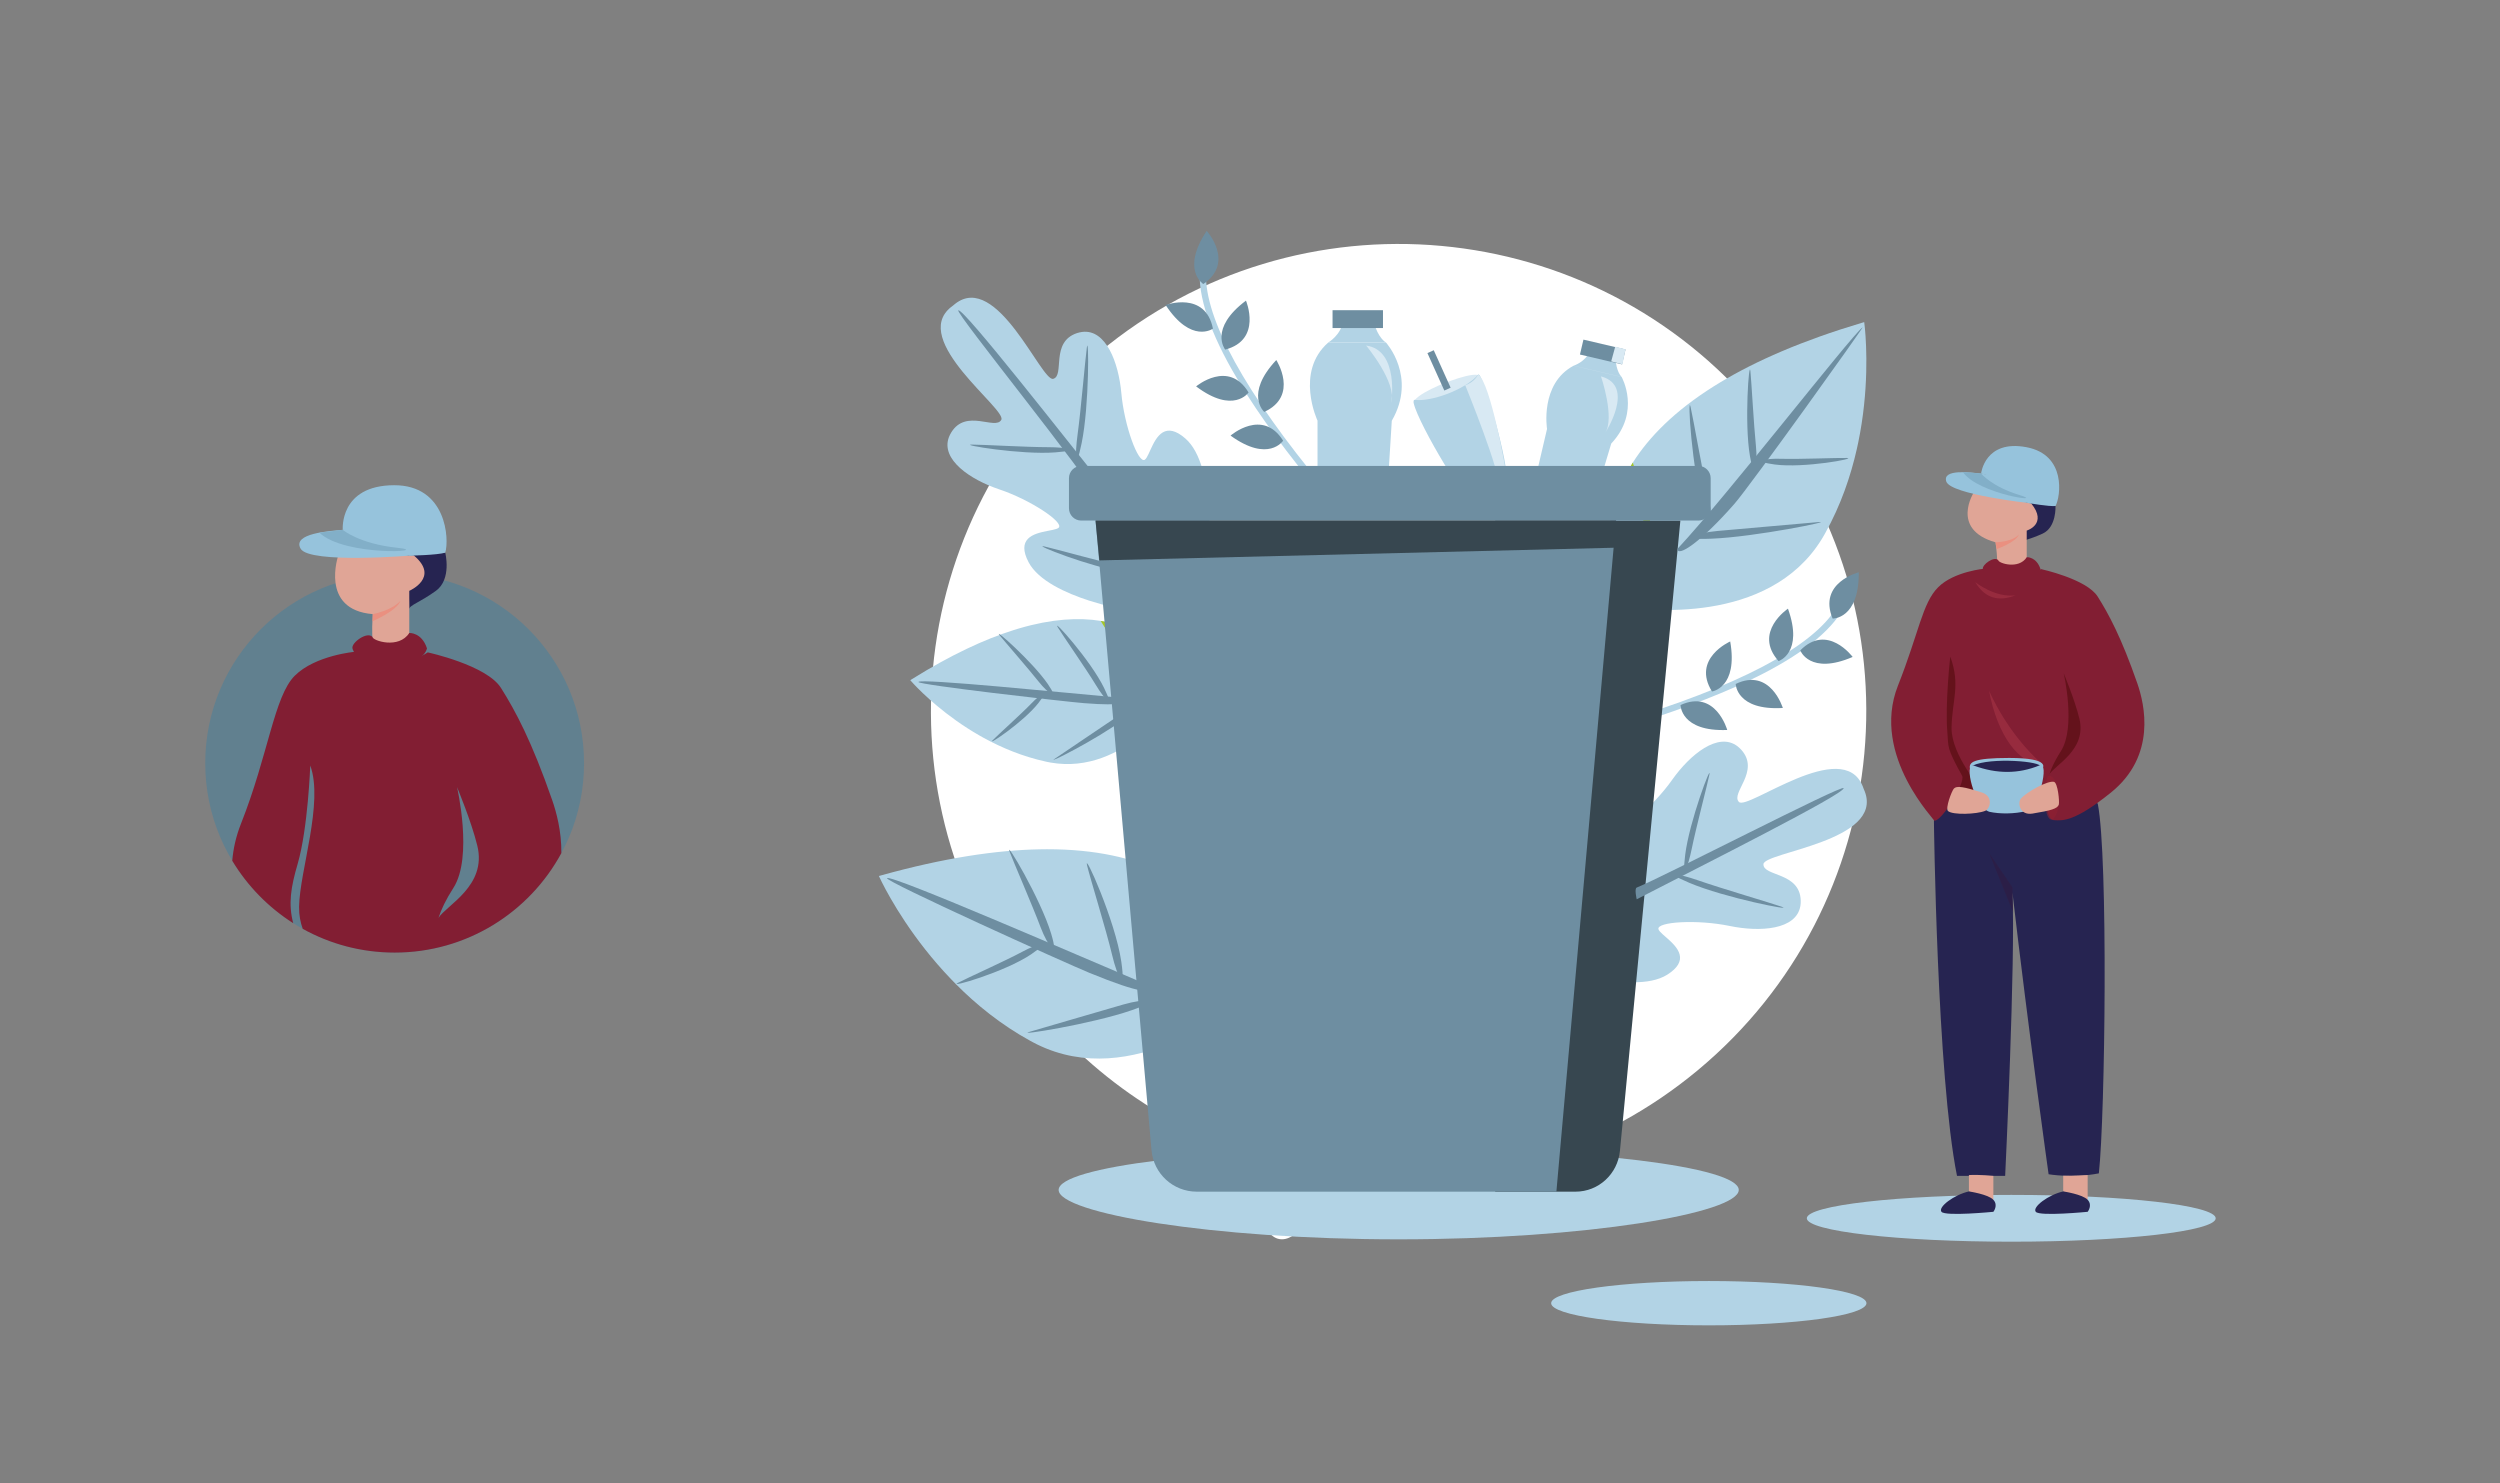 <svg xmlns="http://www.w3.org/2000/svg" xmlns:xlink="http://www.w3.org/1999/xlink" viewBox="0 0 1190.29 706.23">
  <rect x="0" y="0" width="1190.29" height="706.23" fill="#808080" stroke="none"/>
  <style>
    .st3{fill:#dbcdb5}.st4{fill:#b2d3e5}.st5{fill:#a6c726}.st6{fill:#6e8ea1}.st7{fill:#d8e9f3}.st8{fill:#374750}.st9{fill:#64121b}.st10{fill:#262451}.st11{fill:#821e33}.st12{fill:#e0a596}.st13{fill:#96c3dc}.st16{opacity:.6;fill:#a53447;enable-background:new}.st18{fill:#82afc8}.st64{fill:none}
  </style>
  <g id="Ebene_3">
    <defs>
      <path id="SVGID_1_" d="M418.43 109.93h636.5v481.26h-636.5z"/>
    </defs>
    <clipPath id="SVGID_2_">
      <use xlink:href="#SVGID_1_" overflow="visible"/>
    </clipPath>
    <g clip-path="url(#SVGID_2_)">
      <path d="M523.49 167.66c94.53-78.62 234.93-65.8 313.58 28.62 78.65 94.41 65.78 234.69-28.75 313.29-45.42 37.77-101.44 54.44-156.11 51.07 0 0 0-.01-.02-.01h-.03c-.23-.02-1.11-.11-2.49-.17-5.98-.23-17.65 1.09-23.91 9.97-7.93 11.24-5.94 16.1-11.98 18.84-10.36 4.68-17.67-12.91-3.63-19.66 13.77-6.63 2.88-14.68 2.42-15h-.01c-44.59-10.95-86.19-35.71-117.82-73.67-78.65-94.41-65.79-234.67 28.75-313.28z" fill="#fff"/>
      <path class="st3" d="M526.95 239.53c0-.01.01-.02.02-.02l-.01.02h-.01zM528.43 237.98c-.77.86-1.3 1.39-1.44 1.51.47-.49.95-1 1.44-1.51z"/>
      <path class="st4" d="M563.65 324.78c.46 1 .66 1.59.66 1.59s-.14.24-.42.67c-3.47 5.47-28.26 42.23-63.63 36.04-.53-.1-1.07-.2-1.61-.31-.25-.05-.5-.1-.73-.16-10.96-2.39-20.88-6.54-29.49-11.25-.67-.36-1.33-.73-1.97-1.1-16.23-9.27-27.42-20.33-31.43-24.6-1.08-1.15-1.64-1.81-1.64-1.81.21-.14.43-.27.65-.41 18.66-11.65 34.78-19.11 48.7-23.49.78-.25 1.55-.48 2.32-.71 15.78-4.66 28.63-5.3 39.03-3.62 1.02.16 2.01.35 2.98.56 24.26 5.18 34.11 23.16 36.58 28.6z"/>
      <path class="st5" d="M527.04 296.2l17.22 27.48.12.19-1.89 1.18-.93-1.48-17.51-27.94c1.03.17 2.02.36 2.99.57z"/>
      <path class="st4" d="M575.49 241.1c.16 2.13.27 4.17.33 6.04.2 5.98-.04 10.26-.05 10.6 0 .01-.01.01-.01.01l-41 32.37h-.01c-.34-.06-4.55-.83-10.32-2.41-1.8-.5-3.76-1.07-5.81-1.72-10.96-3.54-24.26-9.47-28.9-18.32-1.43-2.72-2.02-4.91-2.03-6.7 0-.92.15-1.72.43-2.44 2.38-6.08 13.93-5.4 15.93-7.28 2.69-2.54-13.42-13.28-28.24-18.24-13.85-4.64-28.05-14.22-24.01-24.91.15-.38.31-.76.51-1.14.17-.36.37-.71.6-1.07 7.07-11.56 21.08-.86 23.83-6.02 2.7-5.07-43.75-37.88-23.9-53.7.3-.25.65-.5.98-.74.32-.27.63-.55.94-.78 19.97-15.63 41.1 37.17 46.67 35.72 5.66-1.48-1.5-17.58 11.39-21.79.4-.14.78-.25 1.18-.32.42-.1.83-.17 1.23-.22 11.34-1.45 17.36 14.59 18.66 29.13 1.38 15.56 8.08 33.72 11.17 31.71 2.31-1.5 4.32-12.89 10.78-13.8.77-.11 1.59-.06 2.48.15 1.74.42 3.73 1.51 6.05 3.54 7.54 6.53 10.22 20.85 11.12 32.33zM759.18 465.38c-2.12-.46-4.12-.96-5.94-1.45-5.84-1.55-9.91-3.03-10.25-3.15-.01 0-.01-.01-.01-.01l-19.34-49.13v-.01c.16-.31 2.13-4.16 5.35-9.28 1-1.6 2.13-3.33 3.36-5.11 6.61-9.57 16.25-20.71 26.18-22.61 3.05-.58 5.35-.52 7.08-.01.88.27 1.63.65 2.25 1.13 5.19 4.08 1.15 15.06 2.39 17.54 1.67 3.35 16.77-9.12 25.89-22.01 8.52-12.05 21.95-22.99 31.12-15.96.34.26.65.52.97.83.3.27.57.56.86.88 9.12 10.22-5.33 20.64-1.14 24.81 4.12 4.09 49.44-31.28 58.94-7.44.15.36.3.77.43 1.17.17.38.35.77.48 1.15 9.29 23.9-47.98 28.92-48.2 34.73-.22 5.92 17.46 3.68 17.75 17.38.01.43 0 .83-.02 1.23-.02.43-.07.84-.14 1.27-1.91 11.39-19.19 12.54-33.63 9.54-15.46-3.21-35-2.03-33.94 1.55.78 2.67 11.22 7.94 10.21 14.47-.12.77-.41 1.55-.87 2.36-.92 1.55-2.56 3.18-5.19 4.83-8.58 5.37-23.22 3.78-34.59 1.3z"/>
      <path class="st5" d="M736.51 475.13l-1.1-.57-1.1-.58.21-.41 31.3-59.86c.88.27 1.63.65 2.23 1.13l-29.99 57.33-.88 1.69-.67 1.27z"/>
      <path class="st4" d="M595.08 470.51c.21 1.55.26 2.42.26 2.42s-.29.26-.84.74c-6.91 6.04-55.31 46.07-100.9 23.5-.69-.33-1.38-.69-2.07-1.07-.31-.16-.63-.34-.94-.51-13.93-7.63-25.77-17.25-35.56-27.11-.76-.76-1.5-1.53-2.23-2.3-18.34-19.09-29.12-38.6-32.85-46-1-1.99-1.5-3.1-1.5-3.1.35-.1.69-.2 1.04-.29 30.01-8.36 54.91-12.03 75.56-12.42 1.15-.02 2.3-.04 3.42-.04 23.31-.01 41.03 4.27 54.48 10.71 1.32.63 2.59 1.28 3.83 1.95 30.94 16.75 37.12 45.12 38.3 53.52z"/>
      <path class="st5" d="M556.78 417l12.39 44.24.09.31-3.04.86-.67-2.37-12.61-44.97c1.32.62 2.6 1.26 3.84 1.93z"/>
      <path class="st4" d="M884.73 210.7c-.21.99-.42 2-.65 3-2.93 12.99-7.63 26.81-15.04 40.1-.16.3-.33.6-.5.89-.37.66-.74 1.29-1.13 1.92-25.48 41.53-85.12 33.72-93.82 32.33-.69-.11-1.07-.19-1.07-.19s-.41-.73-1.02-2.08c-3.32-7.41-12.77-33.57 3.81-62.91.66-1.17 1.36-2.34 2.11-3.52 7.63-12.07 19.83-24.58 38.75-36.44.92-.57 1.85-1.15 2.8-1.72 16.95-10.21 39.01-19.91 67.62-28.42l.99-.3s.16 1.15.36 3.29c.73 7.91 1.93 29.21-3.21 54.05z"/>
      <path class="st5" d="M790.77 265.39l-2.9.86-.09-.29-12.48-42.21c.66-1.17 1.36-2.34 2.11-3.52l12.69 42.9.67 2.26z"/>
      <path class="st4" d="M623.67 223.99c-35.36-43.99-52.32-77.74-49.13-98.06.12-.83-.43-1.61-1.25-1.75-.83-.14-1.6.43-1.72 1.27-1.96 12.56 3.1 29.61 15.05 50.73 8.76 15.47 21.22 33.14 37.07 52.63V224h-.02z"/>
      <path class="st6" d="M577.5 156.47s-10.26 7.44-22.53-11.25c0 0 18.9-6.91 22.53 11.25zM583.33 166.45s-7.94-9.91 9.89-23.32c0-.01 7.89 18.65-9.89 23.32zM572.92 135.24s-10.77-6.67 1.61-25.31c0 0 13.6 14.94-1.61 25.31zM594.46 186.87s-7.16 10.51-24.97-2.9c-.01.01 15.46-12.96 24.97 2.9zM601.93 196.12s-9.53-8.39 5.73-24.7c0 0 10.98 17.01-5.73 24.7zM610.91 209.82s-6.96 10.65-25.02-2.42c-.01 0 15.22-13.25 25.02 2.42z"/>
      <path class="st4" d="M878.26 285.06c-.76-.35-1.66-.01-2 .76-8.47 18.86-41.41 37.75-95.58 54.95l-1.22 3.57c23.72-7.44 43.63-15.25 59.3-23.26 21.49-10.99 35.02-22.43 40.24-34.01.35-.76.02-1.67-.74-2.01z"/>
      <path class="st6" d="M857.13 309.67s4.5 11.91 24.95 3.11c0 0-12.02-16.26-24.95-3.11zM846.81 314.76s12.03-3.87 4.47-24.96c.01-.01-16.76 11.2-4.47 24.96zM872.53 294.5s12.63.4 12.46-22.03c0-.01-19.51 4.91-12.46 22.03zM826.39 325.64s.24 12.74 22.44 11.44c-.01.01-5.87-19.39-22.44-11.44zM815.1 329.22s12.52-1.71 8.68-23.81c0 0-18.43 8.11-8.68 23.81zM800.14 335.68s0 12.75 22.22 11.87c0-.01-5.49-19.52-22.22-11.87z"/>
      <path class="st4" d="M957.59 591.19c53.76 0 97.34-4.99 97.34-11.14s-43.58-11.14-97.34-11.14-97.34 4.99-97.34 11.14 43.58 11.14 97.34 11.14zM627.29 233.89v-33.61s-10.91-23.18 5.15-37.23h27.41s14.95 16.29 2.8 37.29l-2.07 33.56h-33.29v-.01z"/>
      <path class="st4" d="M632.43 163.05s5.98-3.51 6.92-9.86h14.7c2.01 7.83 5.79 9.86 5.79 9.86h-27.41z"/>
      <path class="st6" d="M658.46 147.69h-24.01v8.5h24.01v-8.5z"/>
      <path class="st7" d="M650.44 164.52s14.8 17.68 11.97 27.29c.02 0 3.91-25.09-11.97-27.29zM702.52 183.79c8-9.18-6.85-4.53-15.19-1.22-6.28 2.49-21.67 9.83-9.93 11.48 10.12 1.43 22.46-7.22 25.12-10.26z"/>
      <path class="st4" d="M673.67 190.37c-5.05-.73 21.17 45.02 24.55 44.75 5.45-.45 14.55-3.46 18.6-7.42 2.74-2.68-11.07-51.62-13.04-49.33-6.33 7.37-22.8 13.05-30.11 12z"/>
      <path class="st6" d="M682.63 166.75l-3.01 1.36 8.04 17.84 3.01-1.36-8.04-17.84z"/>
      <path class="st7" d="M697.62 183.38s17.46 42.87 15.81 48.05c0 0 3.93-2.3 3.76-5.15-.17-2.84-7.65-44.43-13.4-47.94.01.02-1.87 3.76-6.17 5.04z"/>
      <path class="st4" d="M730.01 232.28l6.56-28.06s-3.51-21.48 12.63-30.09l22.89 5.36s9.31 16.53-4.95 31.69l-8.28 27.62-28.85-6.52zM749.21 174.11s5.68-1.76 7.7-6.89l12.27 2.87c.15 6.94 2.92 9.37 2.92 9.37l-22.89-5.35z"/>
      <path class="st6" d="M753.9 161.7l-1.66 7.1 20.04 4.69 1.66-7.1-20.04-4.69z"/>
      <path class="st7" d="M762.25 179.2s6.8 19.86 1.91 27.05c0 0 14.87-22.57-1.91-27.05zM769.04 165.03l-1.92 7.02 5.35 1.43 1.48-7.15-4.91-1.3z"/>
      <path class="st4" d="M827.85 566.55c0 10.99-72.49 23.52-161.91 23.52s-161.91-12.53-161.91-23.52 72.49-19.9 161.91-19.9 161.91 8.91 161.91 19.9z"/>
      <path class="st8" d="M750.15 567.37h-38.27V247.86h88.17l-28.77 300.07c-1.06 11.03-10.2 19.44-21.13 19.44z"/>
      <path class="st6" d="M808.65 247.85H514.79c-3.23 0-5.84-2.62-5.84-5.84v-14.34c0-3.23 2.62-5.84 5.84-5.84h293.85c3.23 0 5.84 2.62 5.84 5.84v14.35c.01 3.21-2.61 5.83-5.83 5.83z"/>
      <path class="st6" d="M769.42 247.85l-.72 8.11-27.68 311.41H569.77c-11.19 0-20.53-8.55-21.51-19.69l-24.24-272.61-2.42-27.22h247.82z"/>
      <path class="st8" d="M769.42 247.85l3.23 12.83-249.23 6.14-1.82-18.97h247.82z"/>
      <path class="st9" d="M924.5 310.4s-15.16 72.06-2.7 72.49c12.46.43 18.67-6.46 18.67-6.46s-.53-70.8-15.97-66.03zM988.31 360.38s10.29-6.69 5.21-17.9c-5.07-11.22-11.23-25.92-12.43-28.05-1.2-2.13-5.53 54.59-5.53 54.59l12.75-8.64z"/>
      <path class="st10" d="M920.77 390.66s1.4 121.45 10.99 169.2h22.93s5-103.14 3.46-134.97c7.66 66.13 17.22 134.19 17.22 134.19s11.69 2.02 23.93-.43c3.06-28.16 4.43-150.47-.47-175.74-6.13-14.88-27.33-10.06-27.33-10.06l-45.51 5.25-5.22 12.56z"/>
      <path class="st11" d="M934.18 369.33c1.86 3.35-10.42 22.83-13.42 21.33 1.8.91-30.42-30.58-17.11-64.22 10.09-25.48 11.58-39.3 19.16-46.87s22.33-8.86 22.18-8.82c-.15.04 12.46 9.47 26.8.21 0 0 21.66 4.69 26.95 13.08 5.29 8.39 11.27 19.49 18.87 41.31 3.5 10.05 9.22 34.5-12.65 52.07-17.13 13.76-22.69 13.39-27.2 13.05-4.5-.33-4.19-17.64-2.2-21.49 2.42-4.66 18.15-11.75 14.47-26.84-2.21-9.03-7.48-21.62-7.48-21.62s5.99 25.73-1.35 37.16c-14.23 22.12-.68 26.91-4.29 26.74-3.04-.16-23.51-7.83-33.03-8.05 0 0-14.9-16.76-14.71-29.84.19-13.08 4.38-20.29-.62-33.91-5-13.62 0 0 0 0s-2.56 22.79-1.36 36.28c.57 6.89-.54 6.86 6.99 20.43z"/>
      <path class="st10" d="M978.65 240.92s.56 10.04-6.07 13.12c-6.63 3.07-10.64 3.34-10.91 4.74 1.02-5.21 3.33-22.9 3.77-22.27.46.62 13.21 4.41 13.21 4.41z"/>
      <path class="st12" d="M939.83 234.35s-11.48 17.64 10.23 23.85c1.24 8.06.62 10.55.62 10.55s10.54 7.31 14.27-1.11v-15.02s10.17-3.05 2.13-12.94c-14.83-2.91-27.25-5.33-27.25-5.33z"/>
      <path class="st13" d="M943.23 225.44s1.79-16.32 21.68-12.51c19.02 3.65 16.19 23.47 13.76 27.99-3.18.31-13.01-1.42-13.01-1.42s-12.76-11.97-22.43-14.06z"/>
      <path class="st13" d="M967.07 239.66s-38.29-4.14-40.4-10.37c-2.11-6.24 12.06-4.3 16.55-3.84 4.5.45 21.61 5.9 23.85 14.21z"/>
      <path d="M950.06 258.19s7.89-.05 11.17-3.72c-1.23 3.67-10.55 6.94-10.55 6.94l-.62-3.22z" opacity=".6" fill="#f08371"/>
      <path class="st11" d="M964.99 265.29s4.57-.29 6.53 5.68c-1.12 4.13-7.23 6.28-13.36 6.2-8.61-.11-13.36-3.2-14.09-6.22-.5-2.07 5.48-6.38 7.33-4.22.11 1.41 9.7 4.58 13.59-1.44z"/>
      <path d="M958.15 422.45l.29 11.84-11.41-28.16 11.12 16.32z" opacity=".6" fill="#2f1b42"/>
      <path class="st16" d="M940.47 277.18s9.24 7.49 19.12 6.28c-7.88 3.06-14.44 1.53-19.12-6.28zM947.02 328.81s8.25 20.04 25.41 35.09c-10.98.39-21.51-13.86-25.41-35.09z"/>
      <path class="st12" d="M982.33 559.77v7.48l11.64 3.98v-11.76s-8.17.49-11.64.3z"/>
      <path class="st10" d="M982.33 567.26s9.18 1.33 11.64 3.98c2.46 2.66 0 5.72 0 5.72s-22.87 2.25-24.7 0c-1.84-2.26 6.12-8.17 13.06-9.7z"/>
      <path class="st12" d="M937.43 559.47v7.78l11.64 3.98v-11.36c0 .01-6.64-.71-11.64-.4z"/>
      <path class="st10" d="M937.43 567.26s9.18 1.33 11.64 3.98c2.46 2.66 0 5.72 0 5.72s-22.87 2.25-24.7 0c-1.84-2.26 6.12-8.17 13.06-9.7z"/>
      <path d="M974.35 373.8s-.48-6.14 2.46-4.02c4.38 3.15 4.64 18.28.19 20.4 0 0-1.9.82-2.92-4.45 0 0 2.57-.02 2.54-1.29-.02-1.27.59-9.7-2.27-10.64z" opacity=".6" fill="#902032"/>
      <path class="st18" d="M943.23 225.44s4.96 6.2 18.42 10.3c13.1 3.99-19.63-.34-27.06-10.95l8.64.65z"/>
      <path class="st13" d="M972.43 365.85s4.5-4.98-15.81-4.98c-17.44 0-19.19 2.13-18.71 4.98.49 2.84 34.33 6.03 34.52 0z"/>
      <path class="st10" d="M971.35 365.08c1.55-2.54-23.66-4.68-32.07-.58-6.17 3 26.45 9.85 32.07.58z"/>
      <path class="st13" d="M971.04 364.42c-10.05 4.11-20.3 4.12-31.29.09-5.05-1.85.3 19.85 7.41 22 5.04 1.1 11.76 1.07 17.78-.36 5.67-1.33 11.14-23.79 6.1-21.73z"/>
      <path class="st12" d="M977.93 372.25c-2.92-.73-12.87 4.71-15.76 7.99-1.69 1.91-.62 8.1 5.5 7.12 8.82-1.43 11.98-2.36 12.56-4.27.41-1.4-.48-10.38-2.3-10.84zM927.49 386.16c2.28 1.96 13.62 1.54 17.67-.09 2.36-.96 4.18-6.97-1.74-8.82-8.52-2.68-11.77-3.25-13.14-1.8-1 1.04-4.21 9.48-2.79 10.71z"/>
      <path class="st6" d="M462.69 211.67c4.96 0 26.25 1.24 36.38 1.24 8.68 0 16.22 1.49 3.32 2.48-16.13 1.24-45.9-3.72-39.7-3.72zM497.14 260.15c4.85 1.07 25.37 6.85 35.27 9.02 8.48 1.86 15.52 4.94 2.71 3.14-16.02-2.25-44.04-13.49-37.98-12.16zM517.46 165.47c-.77 5.62-2.83 29.89-4.4 41.36-1.34 9.83-1.04 18.57 1.94 4.09 3.72-18.08 3.42-52.47 2.46-45.45z"/>
      <path class="st6" d="M456.27 147.77c2.48-1.24 51.28 61.41 73.2 88.71 0 4.76-1.12 11.91-5.58 2.48-5.59-11.78-69.37-90.31-67.62-91.19zM813.86 368.87c-.98 4.86-6.42 25.48-8.43 35.41-1.72 8.51-4.68 15.6-3.09 2.76 1.98-16.05 12.75-44.25 11.52-38.17zM848.28 431.71c-5.36-1.87-28.74-8.71-39.67-12.52-9.37-3.27-17.99-4.7-4.4 1.09 16.99 7.25 50.76 13.76 44.07 11.43z"/>
      <path class="st6" d="M877.76 375.25c.72 2.68-67.4 36.85-98.5 52.92 0 0-1.19-5.11 0-5.58 12.4-4.96 97.99-49.23 98.5-47.34zM472.64 352.44c2.41-2.51 13.56-12.46 18.47-17.58 4.21-4.39 8.86-7.24 3.26-.09-7 8.94-24.74 20.8-21.73 17.67zM502.21 361.25c3.87-2.58 20.93-14.19 28.82-19.46 6.77-4.52 13.22-6.34 3.55.96-12.08 9.12-37.21 21.73-32.37 18.5zM475.87 302.38c2.47 3.11 13.72 15.93 18.75 22.28 4.31 5.45 10.12 9.53 4.25 1-7.33-10.65-26.08-27.17-23-23.28zM503.61 298.64c2.33 3.86 13.47 19.76 18.24 27.65 4.08 6.76 8.98 11.82 3.81 1.23-6.46-13.25-24.96-33.71-22.05-28.88z"/>
      <path class="st6" d="M437.26 324.7c.58-1.85 69.66 5.15 94.07 7.32 2.4 2.31 4.96 4.34-15.23 2.76-9.1-.72-79.25-8.77-78.84-10.08zM456.09 467.95c4.09-2.21 22.37-10.34 30.73-14.85 7.16-3.87 14.25-5.61 4.19 1.22-12.57 8.52-40.03 16.39-34.92 13.63zM490.18 491.27c5.98-1.71 32.48-9.52 44.69-13.02 10.47-3 19.43-2.68 4.13 2.67-19.12 6.68-56.3 12.49-48.82 10.35zM480.68 405.47c1.87 4.98 10.98 25.91 14.79 36.07 3.27 8.71 9 16.28 5.01 3.02-4.99-16.59-22.14-45.31-19.8-39.09zM517.57 412.04c1.4 5.88 9.09 30.69 11.94 42.7 2.44 10.29 6.61 18.73 4.36 3.12-2.83-19.52-18.04-53.17-16.3-45.82z"/>
      <path class="st6" d="M422.35 418.12c1.49-2.13 94.27 38.24 124.49 50.99 2.12 3.92-3.04 4.37-28.13-5.91-11.31-4.63-97.42-43.57-96.36-45.08z"/>
    </g>
    <path class="st4" d="M813.59 631.02c41.45 0 75.06-4.72 75.06-10.55 0-5.82-33.61-10.55-75.06-10.55s-75.06 4.72-75.06 10.55c-.01 5.83 33.6 10.55 75.06 10.55z"/>
    <path class="st6" d="M879.28 218.04c-4.27-.14-22.65.68-31.38.39-7.48-.24-14.02 1.24-2.95 2.72 13.84 1.87 39.67-2.93 34.33-3.11zM865.87 248.56c-6.41.59-34.86 3.02-47.95 4.22-11.21 1.04-19.76 4.39-3.02 3.7 20.93-.85 58.98-8.66 50.97-7.92zM833.4 176.73c.5 4.86 1.61 25.82 2.64 35.75.88 8.51-.72 17.09-2.88 4.54-2.71-15.69-.39-46.36.24-40.29zM804.9 193.68c1.27 5.41 5.97 32.59 8.55 43.63 2.22 9.47 2.25 18.13-2.3 4.35-5.69-17.2-7.83-54.74-6.25-47.98z"/>
    <path class="st6" d="M886.79 155.84c-6.2 4.96-64.06 79.64-88.09 105.46-.13 4.1 10.69-2.7 27.12-21.45 7.4-8.46 62.29-85.07 60.97-84.01z"/>
  </g>
  <g id="Ebene_1">
    <circle cx="187.9" cy="363.37" r="90.18" fill="#61808f"/>
    <path class="st10" d="M211.99 263.15s3.2 12.62-4.46 18.16c-7.65 5.54-12.67 6.86-12.67 8.71 0-6.86-1.45-29.9-.72-29.2.74.69 17.85 2.33 17.85 2.33z"/>
    <path class="st12" d="M161.08 264.41s-8.98 25.87 16.36 27.98c-.53 9.5 0 12.67 0 12.67s14.78 7.92 17.42-3.69v-20.06s14.78-6.34 2.11-16.89c-19.52-.01-35.89-.01-35.89-.01z"/>
    <path class="st13" d="M163.19 252.27s-1.76-21.17 24.42-21.25c25.05-.08 26.36 25.79 24.38 32.12-3.96 1.19-16.87 1.41-16.87 1.41s-19.12-12.01-31.93-12.28z"/>
    <path class="st13" d="M196.98 264.41s-49.62 4.22-53.85-3.17c-4.22-7.39 14.25-8.44 20.06-8.97 5.81-.53 28.89 2.16 33.79 12.14z"/>
    <path d="M177.45 292.39s8.98-1.59 13.2-6.34c-1.58 4.75-13.36 9.77-13.36 9.77l.16-3.43z" opacity=".6" fill="#f08371"/>
    <path class="st11" d="M194.87 301.37s5.91-.37 8.43 7.35c-1.44 5.35-9.36 8.12-17.27 8.02-11.13-.14-17.28-4.15-18.22-8.04-.65-2.68 7.09-8.26 9.49-5.45.15 1.81 12.55 5.91 17.57-1.88z"/>
    <path d="M163.17 316.75s11.95 9.7 24.73 8.11c-10.19 3.96-18.68 1.99-24.73-8.11z" opacity=".6" fill="#a43446"/>
    <path class="st18" d="M163.19 252.27s7.83 6.64 25.93 8.53c17.61 1.83-24.99 4.43-37.07-7.2l11.14-1.33z"/>
    <path class="st64" d="M217.59 374.73s7.76 33.28-1.75 48.05c-3.58 5.56-5.79 10.27-7.08 14.25 3.73-6.04 23.17-15.22 18.49-34.34-2.84-11.67-9.66-27.96-9.66-27.96zM145.35 358.03c-.04-.12-.08-.23-.12-.33.04.11.08.21.12.33zM145.11 357.36c-.09-.24-.15-.42-.19-.52.04.11.1.29.19.52z"/>
    <path class="st64" d="M114.74 392.21c13.05-32.95 15.8-60.69 25.6-70.47 9.8-9.79 28.88-11.45 28.69-11.4-.2.05 16.11 12.25 34.65.28 0 0 28.01 6.07 34.85 16.92s14.57 25.21 24.4 53.43c1.97 5.64 4.47 14.8 4.36 25.22 6.88-12.74 10.79-27.32 10.79-42.81 0-49.8-40.37-90.18-90.18-90.18-49.8 0-90.18 40.37-90.18 90.18 0 16.99 4.7 32.88 12.87 46.45.48-5.71 1.77-11.61 4.15-17.62z"/>
    <path class="st64" d="M144.88 356.74c-.03-.08-.03-.08 0 0zM147.73 364.5c-.53-1.44-.96-2.62-1.33-3.62.68 1.85 1.33 3.62 1.33 3.62zM146 359.8c-.1-.26-.19-.51-.27-.73.09.24.18.48.27.73zM147.73 364.5s-1.1 30-6 46.81c-3.26 11.19-4.52 19.05-2.12 28.23 1.48.94 3 1.84 4.54 2.7-1.1-2.98-1.8-6.47-1.74-10.52.24-16.91 11.78-49.6 5.32-67.22z"/>
    <path class="st11" d="M238.52 327.53c-6.84-10.85-34.85-16.92-34.85-16.92-18.54 11.97-34.85-.23-34.65-.28.2-.05-18.88 1.61-28.69 11.4-9.8 9.79-12.55 37.52-25.6 70.47-2.38 6.01-3.67 11.91-4.15 17.61 7.24 12.01 17.19 22.2 29.02 29.72-2.4-9.18-1.15-17.04 2.12-28.23 4.9-16.81 6-46.81 6-46.81s-.65-1.77-1.33-3.62c.37 1 .8 2.18 1.33 3.62 6.46 17.62-5.08 50.31-5.32 67.22-.06 4.05.65 7.54 1.74 10.52 12.96 7.2 27.87 11.31 43.75 11.31 34.31 0 64.14-19.16 79.38-47.36.11-10.42-2.39-19.57-4.36-25.22-9.81-28.22-17.55-42.58-24.39-53.43zm-92.79 31.54c.08.23.17.47.27.73-.09-.25-.18-.49-.27-.73zm-.85-2.33c-.03-.08-.03-.08 0 0zm.03.09c.04.11.11.29.19.52-.08-.22-.14-.4-.19-.52zm.32.87c.04.1.08.21.12.33-.04-.12-.08-.22-.12-.33zm63.54 79.33c1.29-3.98 3.5-8.69 7.08-14.25 9.5-14.77 1.75-48.05 1.75-48.05s6.82 16.29 9.67 27.96c4.66 19.13-14.78 28.3-18.5 34.34z"/>
  </g>
</svg>